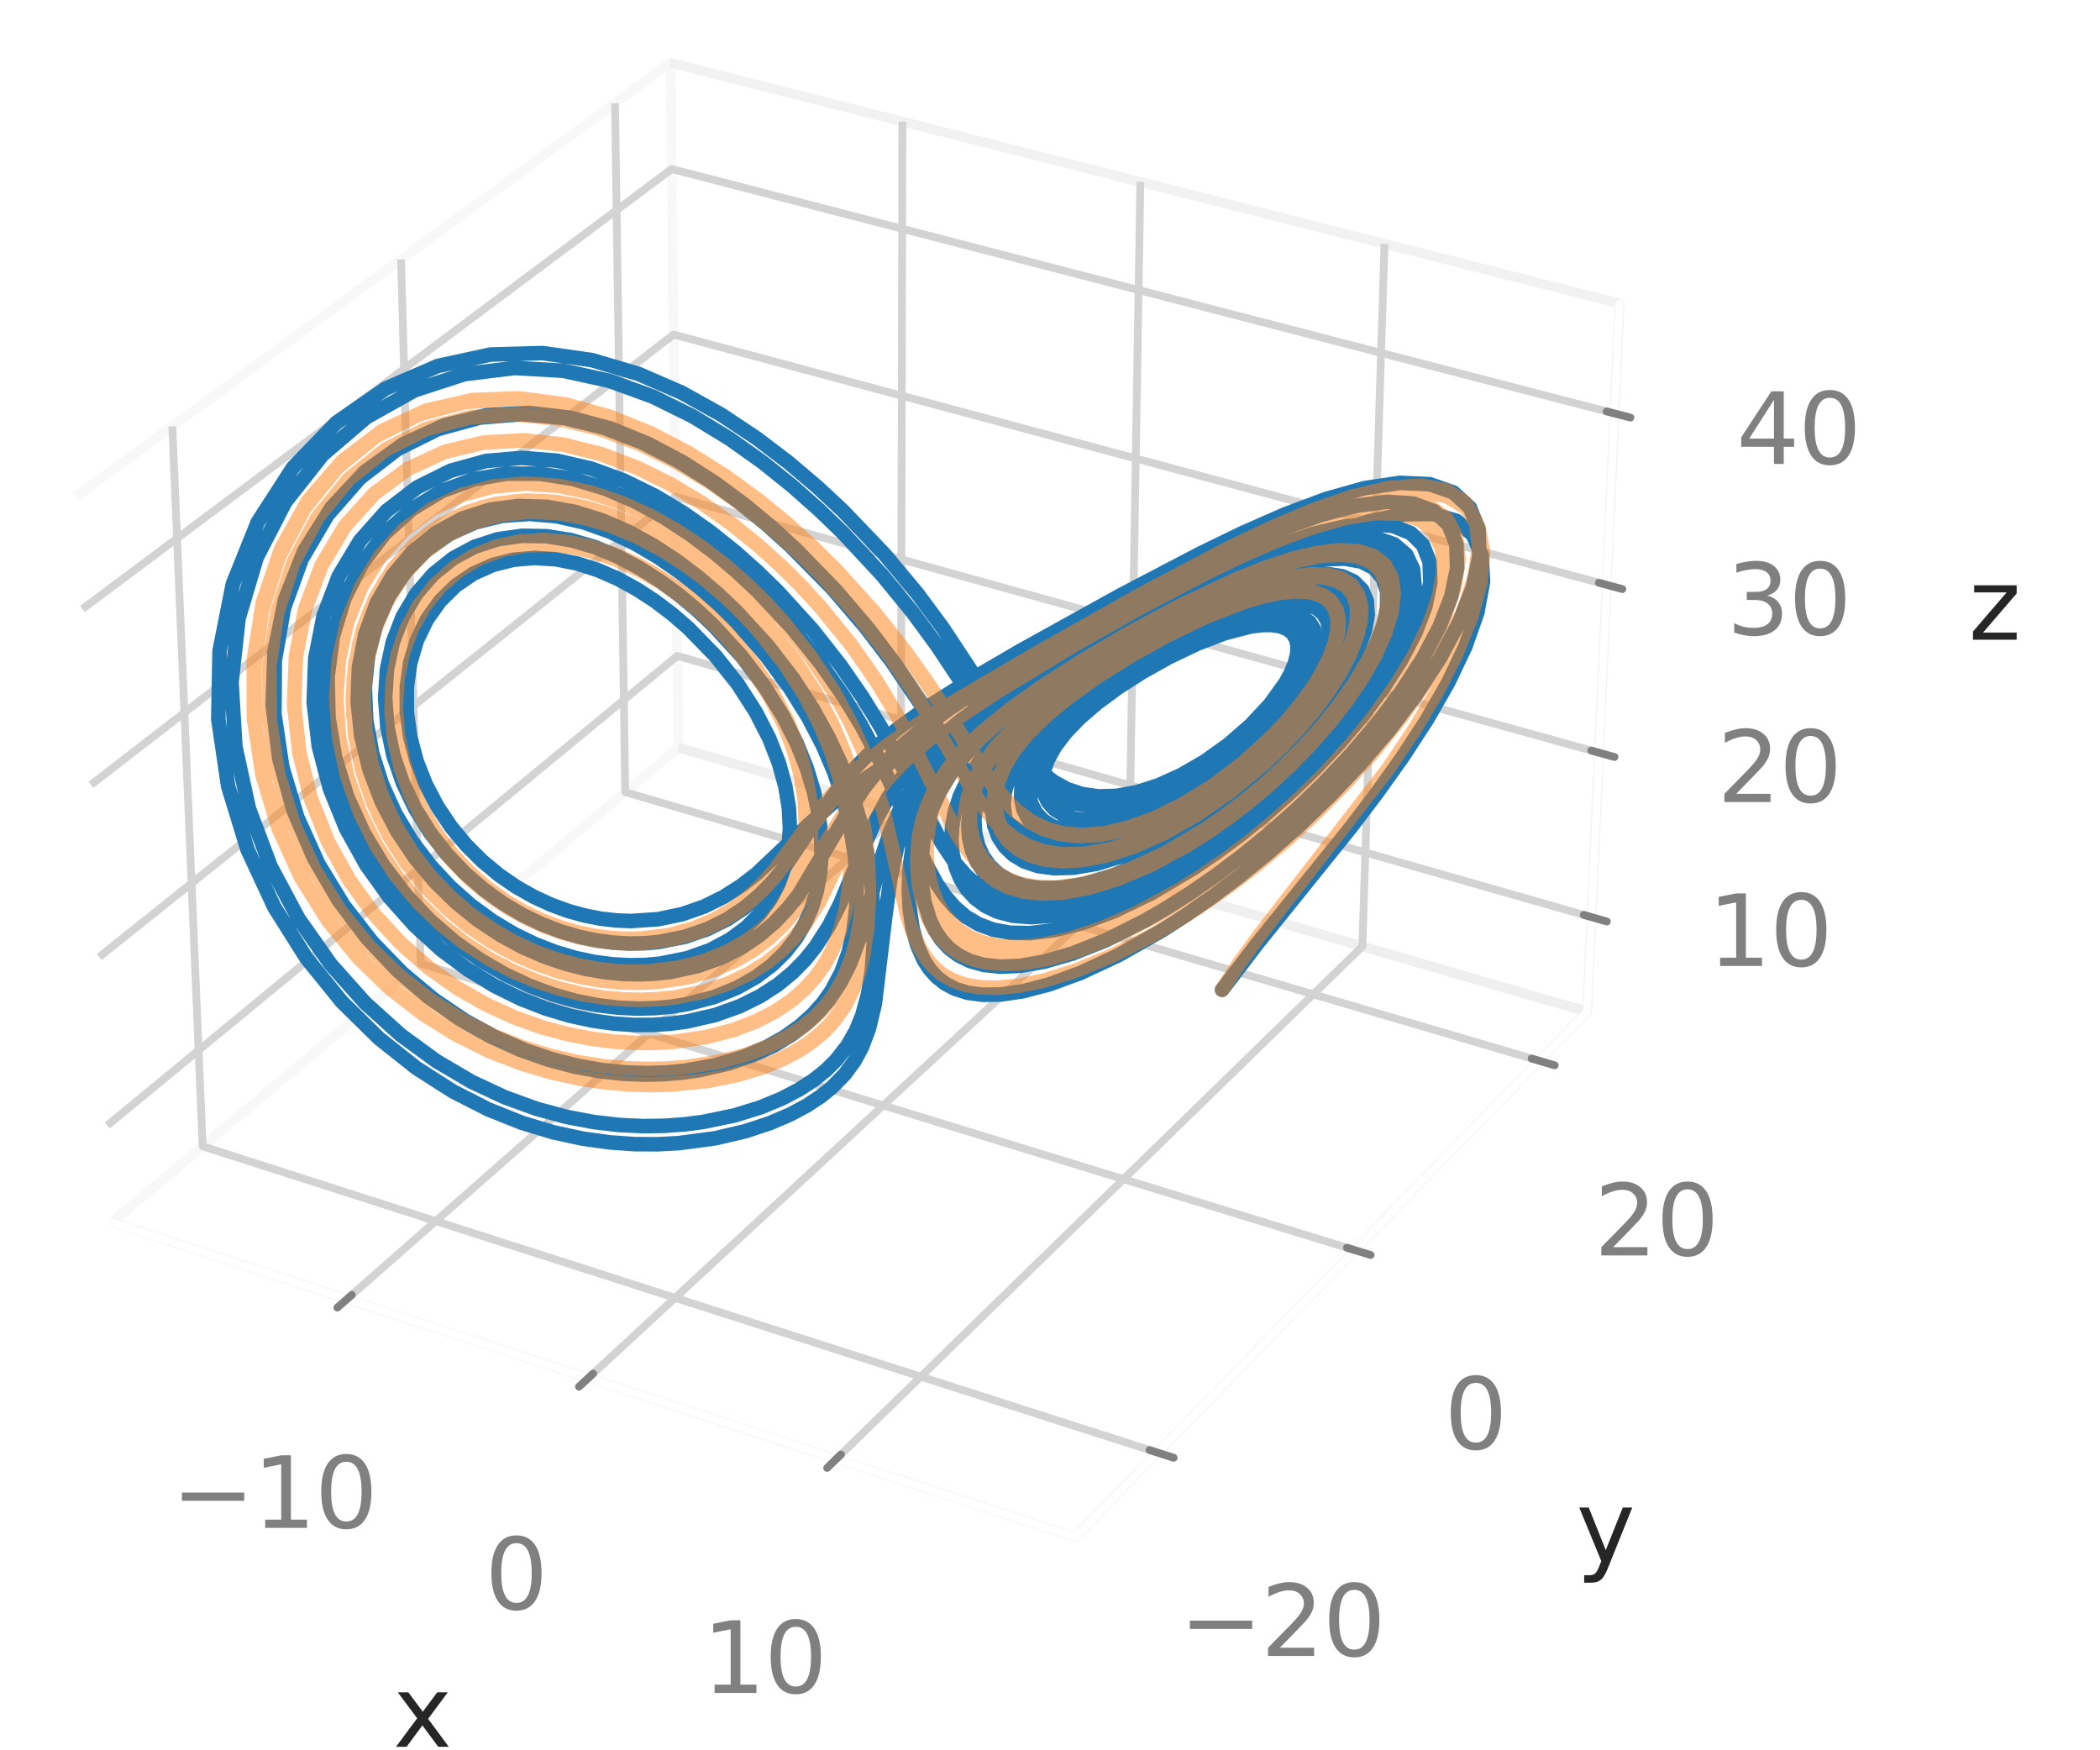 <?xml version="1.0" encoding="utf-8" standalone="no"?>
<!DOCTYPE svg PUBLIC "-//W3C//DTD SVG 1.1//EN"
  "http://www.w3.org/Graphics/SVG/1.1/DTD/svg11.dtd">
<svg xmlns:xlink="http://www.w3.org/1999/xlink" width="216pt" height="180pt" viewBox="0 0 216 180" xmlns="http://www.w3.org/2000/svg" version="1.1">
 <defs>
  <style type="text/css">*{stroke-linejoin: round; stroke-linecap: butt}</style>
 </defs>
 <g id="figure_1">
  <g id="patch_1">
   <path d="M 0 180 
L 216 180 
L 216 0 
L 0 0 
z
" style="fill: #ffffff"/>
  </g>
  <g id="patch_2">
   <path d="M -1 169.2 
L 174.6 169.2 
L 174.6 -1 
" style="fill: none"/>
  </g>
  <g id="pane3d_1">
   <g id="patch_3">
    <path d="M 11.519 125.705 
L 69.772 76.877 
L 68.963 6.457 
L 7.922 51.001 
" style="fill: none; opacity: 0.5; stroke: #f2f2f2; stroke-linejoin: miter"/>
   </g>
  </g>
  <g id="pane3d_2">
   <g id="patch_4">
    <path d="M 69.772 76.877 
L 163.248 104.046 
L 166.584 31.201 
L 68.963 6.457 
" style="fill: none; opacity: 0.5; stroke: #e6e6e6; stroke-linejoin: miter"/>
   </g>
  </g>
  <g id="pane3d_3">
   <g id="patch_5">
    <path d="M 11.519 125.705 
L 110.608 158.068 
L 163.248 104.046 
L 69.772 76.877 
" style="fill: none; opacity: 0.5; stroke: #ececec; stroke-linejoin: miter"/>
   </g>
  </g>
  <g id="axis3d_1">
   <g id="line2d_1">
    <path d="M 11.519 125.705 
L 110.608 158.068 
" style="fill: none; stroke: #ffffff; stroke-width: 0.8; stroke-linecap: round"/>
   </g>
   <g id="text_1">
    <!-- x -->
    <g style="fill: #262626" transform="translate(40.438 179.641) scale(0.1 -0.1)">
     <defs>
      <path id="DejaVuSans-78" d="M 3513 3500 
L 2247 1797 
L 3578 0 
L 2900 0 
L 1881 1375 
L 863 0 
L 184 0 
L 1544 1831 
L 300 3500 
L 978 3500 
L 1906 2253 
L 2834 3500 
L 3513 3500 
z
" transform="scale(0.016)"/>
     </defs>
     <use xlink:href="#DejaVuSans-78"/>
    </g>
   </g>
   <g id="Line3DCollection_1">
    <path d="M 35.693 133.601 
L 92.653 83.527 
L 92.82 12.504 
" style="fill: none; stroke: #d3d3d3; stroke-width: 0.8"/>
    <path d="M 60.521 141.709 
L 116.102 90.343 
L 117.295 18.708 
" style="fill: none; stroke: #d3d3d3; stroke-width: 0.8"/>
    <path d="M 86.024 150.039 
L 140.133 97.328 
L 142.406 25.072 
" style="fill: none; stroke: #d3d3d3; stroke-width: 0.8"/>
   </g>
   <g id="xtick_1">
    <g id="line2d_2">
     <path d="M 88.784 78.616 
" clip-path="url(#p6830c4e30f)" style="fill: none; stroke: #d3d3d3; stroke-width: 0.8; stroke-linecap: round"/>
    </g>
    <g id="line2d_3">
     <path d="M 36.189 133.164 
L 34.698 134.475 
" style="fill: none; stroke: #808080; stroke-width: 0.8; stroke-linecap: round"/>
    </g>
    <g id="text_2">
     <!-- −10 -->
     <g style="fill: #808080" transform="translate(17.625 157.13) scale(0.1 -0.1)">
      <defs>
       <path id="DejaVuSans-2212" d="M 678 2272 
L 4684 2272 
L 4684 1741 
L 678 1741 
L 678 2272 
z
" transform="scale(0.016)"/>
       <path id="DejaVuSans-31" d="M 794 531 
L 1825 531 
L 1825 4091 
L 703 3866 
L 703 4441 
L 1819 4666 
L 2450 4666 
L 2450 531 
L 3481 531 
L 3481 0 
L 794 0 
L 794 531 
z
" transform="scale(0.016)"/>
       <path id="DejaVuSans-30" d="M 2034 4250 
Q 1547 4250 1301 3770 
Q 1056 3291 1056 2328 
Q 1056 1369 1301 889 
Q 1547 409 2034 409 
Q 2525 409 2770 889 
Q 3016 1369 3016 2328 
Q 3016 3291 2770 3770 
Q 2525 4250 2034 4250 
z
M 2034 4750 
Q 2819 4750 3233 4129 
Q 3647 3509 3647 2328 
Q 3647 1150 3233 529 
Q 2819 -91 2034 -91 
Q 1250 -91 836 529 
Q 422 1150 422 2328 
Q 422 3509 836 4129 
Q 1250 4750 2034 4750 
z
" transform="scale(0.016)"/>
      </defs>
      <use xlink:href="#DejaVuSans-2212"/>
      <use xlink:href="#DejaVuSans-31" x="83.789"/>
      <use xlink:href="#DejaVuSans-30" x="147.412"/>
     </g>
    </g>
   </g>
   <g id="xtick_2">
    <g id="line2d_4">
     <path d="M 88.784 78.616 
" clip-path="url(#p6830c4e30f)" style="fill: none; stroke: #d3d3d3; stroke-width: 0.8; stroke-linecap: round"/>
    </g>
    <g id="line2d_5">
     <path d="M 61.006 141.261 
L 59.55 142.608 
" style="fill: none; stroke: #808080; stroke-width: 0.8; stroke-linecap: round"/>
    </g>
    <g id="text_3">
     <!-- 0 -->
     <g style="fill: #808080" transform="translate(49.866 165.5) scale(0.1 -0.1)">
      <use xlink:href="#DejaVuSans-30"/>
     </g>
    </g>
   </g>
   <g id="xtick_3">
    <g id="line2d_6">
     <path d="M 88.784 78.616 
" clip-path="url(#p6830c4e30f)" style="fill: none; stroke: #d3d3d3; stroke-width: 0.8; stroke-linecap: round"/>
    </g>
    <g id="line2d_7">
     <path d="M 86.497 149.578 
L 85.077 150.961 
" style="fill: none; stroke: #808080; stroke-width: 0.8; stroke-linecap: round"/>
    </g>
    <g id="text_4">
     <!-- 10 -->
     <g style="fill: #808080" transform="translate(72.234 174.099) scale(0.1 -0.1)">
      <use xlink:href="#DejaVuSans-31"/>
      <use xlink:href="#DejaVuSans-30" x="63.623"/>
     </g>
    </g>
   </g>
  </g>
  <g id="axis3d_2">
   <g id="line2d_8">
    <path d="M 163.248 104.046 
L 110.608 158.068 
" style="fill: none; stroke: #ffffff; stroke-width: 0.8; stroke-linecap: round"/>
   </g>
   <g id="text_5">
    <!-- y -->
    <g style="fill: #262626" transform="translate(162.134 160.636) scale(0.1 -0.1)">
     <defs>
      <path id="DejaVuSans-79" d="M 2059 -325 
Q 1816 -950 1584 -1140 
Q 1353 -1331 966 -1331 
L 506 -1331 
L 506 -850 
L 844 -850 
Q 1081 -850 1212 -737 
Q 1344 -625 1503 -206 
L 1606 56 
L 191 3500 
L 800 3500 
L 1894 763 
L 2988 3500 
L 3597 3500 
L 2059 -325 
z
" transform="scale(0.016)"/>
     </defs>
     <use xlink:href="#DejaVuSans-79"/>
    </g>
   </g>
   <g id="Line3DCollection_2">
    <path d="M 17.725 43.848 
L 20.845 117.889 
L 119.066 149.388 
" style="fill: none; stroke: #d3d3d3; stroke-width: 0.8"/>
    <path d="M 41.249 26.681 
L 43.269 99.092 
L 139.356 128.565 
" style="fill: none; stroke: #d3d3d3; stroke-width: 0.8"/>
    <path d="M 63.257 10.62 
L 64.309 81.457 
L 158.33 109.093 
" style="fill: none; stroke: #d3d3d3; stroke-width: 0.8"/>
   </g>
   <g id="xtick_4">
    <g id="line2d_9">
     <path d="M 88.784 78.616 
" clip-path="url(#p6830c4e30f)" style="fill: none; stroke: #d3d3d3; stroke-width: 0.8; stroke-linecap: round"/>
    </g>
    <g id="line2d_10">
     <path d="M 118.239 149.122 
L 120.723 149.919 
" style="fill: none; stroke: #808080; stroke-width: 0.8; stroke-linecap: round"/>
    </g>
    <g id="text_6">
     <!-- −20 -->
     <g style="fill: #808080" transform="translate(121.301 170.303) scale(0.1 -0.1)">
      <defs>
       <path id="DejaVuSans-32" d="M 1228 531 
L 3431 531 
L 3431 0 
L 469 0 
L 469 531 
Q 828 903 1448 1529 
Q 2069 2156 2228 2338 
Q 2531 2678 2651 2914 
Q 2772 3150 2772 3378 
Q 2772 3750 2511 3984 
Q 2250 4219 1831 4219 
Q 1534 4219 1204 4116 
Q 875 4013 500 3803 
L 500 4441 
Q 881 4594 1212 4672 
Q 1544 4750 1819 4750 
Q 2544 4750 2975 4387 
Q 3406 4025 3406 3419 
Q 3406 3131 3298 2873 
Q 3191 2616 2906 2266 
Q 2828 2175 2409 1742 
Q 1991 1309 1228 531 
z
" transform="scale(0.016)"/>
      </defs>
      <use xlink:href="#DejaVuSans-2212"/>
      <use xlink:href="#DejaVuSans-32" x="83.789"/>
      <use xlink:href="#DejaVuSans-30" x="147.412"/>
     </g>
    </g>
   </g>
   <g id="xtick_5">
    <g id="line2d_11">
     <path d="M 88.784 78.616 
" clip-path="url(#p6830c4e30f)" style="fill: none; stroke: #d3d3d3; stroke-width: 0.8; stroke-linecap: round"/>
    </g>
    <g id="line2d_12">
     <path d="M 138.548 128.317 
L 140.974 129.061 
" style="fill: none; stroke: #808080; stroke-width: 0.8; stroke-linecap: round"/>
    </g>
    <g id="text_7">
     <!-- 0 -->
     <g style="fill: #808080" transform="translate(148.55 149.016) scale(0.1 -0.1)">
      <use xlink:href="#DejaVuSans-30"/>
     </g>
    </g>
   </g>
   <g id="xtick_6">
    <g id="line2d_13">
     <path d="M 88.784 78.616 
" clip-path="url(#p6830c4e30f)" style="fill: none; stroke: #d3d3d3; stroke-width: 0.8; stroke-linecap: round"/>
    </g>
    <g id="line2d_14">
     <path d="M 157.541 108.861 
L 159.911 109.558 
" style="fill: none; stroke: #808080; stroke-width: 0.8; stroke-linecap: round"/>
    </g>
    <g id="text_8">
     <!-- 20 -->
     <g style="fill: #808080" transform="translate(163.958 129.11) scale(0.1 -0.1)">
      <use xlink:href="#DejaVuSans-32"/>
      <use xlink:href="#DejaVuSans-30" x="63.623"/>
     </g>
    </g>
   </g>
  </g>
  <g id="axis3d_3">
   <g id="line2d_15">
    <path d="M 163.248 104.046 
L 166.584 31.201 
" style="fill: none; stroke: #ffffff; stroke-width: 0.8; stroke-linecap: round"/>
   </g>
   <g id="text_9">
    <!-- z -->
    <g style="fill: #262626" transform="translate(202.495 65.79) scale(0.1 -0.1)">
     <defs>
      <path id="DejaVuSans-7a" d="M 353 3500 
L 3084 3500 
L 3084 2975 
L 922 459 
L 3084 459 
L 3084 0 
L 275 0 
L 275 525 
L 2438 3041 
L 353 3041 
L 353 3500 
z
" transform="scale(0.016)"/>
     </defs>
     <use xlink:href="#DejaVuSans-7a"/>
    </g>
   </g>
   <g id="Line3DCollection_3">
    <path d="M 163.693 94.316 
L 69.664 67.453 
L 11.04 115.742 
" style="fill: none; stroke: #d3d3d3; stroke-width: 0.8"/>
    <path d="M 164.468 77.408 
L 69.476 51.091 
L 10.205 98.417 
" style="fill: none; stroke: #d3d3d3; stroke-width: 0.8"/>
    <path d="M 165.258 60.146 
L 69.284 34.403 
L 9.353 80.716 
" style="fill: none; stroke: #d3d3d3; stroke-width: 0.8"/>
    <path d="M 166.065 42.521 
L 69.088 17.38 
L 8.482 62.627 
" style="fill: none; stroke: #d3d3d3; stroke-width: 0.8"/>
   </g>
   <g id="xtick_7">
    <g id="line2d_16">
     <path d="M 88.784 78.616 
" style="fill: none; stroke: #d3d3d3; stroke-width: 0.8; stroke-linecap: round"/>
    </g>
    <g id="line2d_17">
     <path d="M 162.904 94.09 
L 165.274 94.768 
" style="fill: none; stroke: #808080; stroke-width: 0.8; stroke-linecap: round"/>
    </g>
    <g id="text_10">
     <!-- 10 -->
     <g style="fill: #808080" transform="translate(175.658 99.342) scale(0.1 -0.1)">
      <use xlink:href="#DejaVuSans-31"/>
      <use xlink:href="#DejaVuSans-30" x="63.623"/>
     </g>
    </g>
   </g>
   <g id="xtick_8">
    <g id="line2d_18">
     <path d="M 88.784 78.616 
" style="fill: none; stroke: #d3d3d3; stroke-width: 0.8; stroke-linecap: round"/>
    </g>
    <g id="line2d_19">
     <path d="M 163.67 77.187 
L 166.065 77.85 
" style="fill: none; stroke: #808080; stroke-width: 0.8; stroke-linecap: round"/>
    </g>
    <g id="text_11">
     <!-- 20 -->
     <g style="fill: #808080" transform="translate(176.618 82.485) scale(0.1 -0.1)">
      <use xlink:href="#DejaVuSans-32"/>
      <use xlink:href="#DejaVuSans-30" x="63.623"/>
     </g>
    </g>
   </g>
   <g id="xtick_9">
    <g id="line2d_20">
     <path d="M 88.784 78.616 
" style="fill: none; stroke: #d3d3d3; stroke-width: 0.8; stroke-linecap: round"/>
    </g>
    <g id="line2d_21">
     <path d="M 164.452 59.93 
L 166.873 60.58 
" style="fill: none; stroke: #808080; stroke-width: 0.8; stroke-linecap: round"/>
    </g>
    <g id="text_12">
     <!-- 30 -->
     <g style="fill: #808080" transform="translate(177.597 65.278) scale(0.1 -0.1)">
      <defs>
       <path id="DejaVuSans-33" d="M 2597 2516 
Q 3050 2419 3304 2112 
Q 3559 1806 3559 1356 
Q 3559 666 3084 287 
Q 2609 -91 1734 -91 
Q 1441 -91 1130 -33 
Q 819 25 488 141 
L 488 750 
Q 750 597 1062 519 
Q 1375 441 1716 441 
Q 2309 441 2620 675 
Q 2931 909 2931 1356 
Q 2931 1769 2642 2001 
Q 2353 2234 1838 2234 
L 1294 2234 
L 1294 2753 
L 1863 2753 
Q 2328 2753 2575 2939 
Q 2822 3125 2822 3475 
Q 2822 3834 2567 4026 
Q 2313 4219 1838 4219 
Q 1578 4219 1281 4162 
Q 984 4106 628 3988 
L 628 4550 
Q 988 4650 1302 4700 
Q 1616 4750 1894 4750 
Q 2613 4750 3031 4423 
Q 3450 4097 3450 3541 
Q 3450 3153 3228 2886 
Q 3006 2619 2597 2516 
z
" transform="scale(0.016)"/>
      </defs>
      <use xlink:href="#DejaVuSans-33"/>
      <use xlink:href="#DejaVuSans-30" x="63.623"/>
     </g>
    </g>
   </g>
   <g id="xtick_10">
    <g id="line2d_22">
     <path d="M 88.784 78.616 
" style="fill: none; stroke: #d3d3d3; stroke-width: 0.8; stroke-linecap: round"/>
    </g>
    <g id="line2d_23">
     <path d="M 165.25 42.309 
L 167.698 42.944 
" style="fill: none; stroke: #808080; stroke-width: 0.8; stroke-linecap: round"/>
    </g>
    <g id="text_13">
     <!-- 40 -->
     <g style="fill: #808080" transform="translate(178.597 47.708) scale(0.1 -0.1)">
      <defs>
       <path id="DejaVuSans-34" d="M 2419 4116 
L 825 1625 
L 2419 1625 
L 2419 4116 
z
M 2253 4666 
L 3047 4666 
L 3047 1625 
L 3713 1625 
L 3713 1100 
L 3047 1100 
L 3047 0 
L 2419 0 
L 2419 1100 
L 313 1100 
L 313 1709 
L 2253 4666 
z
" transform="scale(0.016)"/>
      </defs>
      <use xlink:href="#DejaVuSans-34"/>
      <use xlink:href="#DejaVuSans-30" x="63.623"/>
     </g>
    </g>
   </g>
  </g>
  <g id="axes_1">
   <g id="line2d_24">
    <path d="M 125.698 101.794 
L 129.299 97.074 
L 139.005 85.015 
L 141.686 81.479 
L 144.313 77.789 
L 146.777 74.001 
L 148.958 70.198 
L 150.726 66.48 
L 151.957 62.971 
L 152.54 59.802 
L 152.398 57.103 
L 151.488 54.994 
L 149.813 53.563 
L 147.419 52.86 
L 144.386 52.89 
L 140.823 53.606 
L 136.853 54.917 
L 132.603 56.699 
L 128.203 58.804 
L 119.42 63.41 
L 101.353 73.055 
L 94.232 76.873 
L 90.762 78.917 
L 88.033 80.738 
L 85.835 82.426 
L 83.16 84.81 
L 77.842 89.845 
L 76.207 91.104 
L 74.416 92.243 
L 72.422 93.227 
L 70.186 94.01 
L 67.677 94.533 
L 64.876 94.72 
L 63.366 94.657 
L 61.785 94.474 
L 60.139 94.154 
L 58.437 93.684 
L 56.688 93.046 
L 54.908 92.227 
L 53.116 91.212 
L 51.337 89.989 
L 49.6 88.551 
L 47.939 86.895 
L 46.391 85.025 
L 45 82.953 
L 43.809 80.7 
L 42.861 78.299 
L 42.196 75.791 
L 41.848 73.23 
L 41.841 70.676 
L 42.188 68.192 
L 42.886 65.846 
L 43.921 63.702 
L 45.263 61.815 
L 46.873 60.231 
L 48.703 58.985 
L 50.702 58.094 
L 52.818 57.562 
L 55.003 57.378 
L 57.211 57.52 
L 59.402 57.956 
L 61.544 58.649 
L 63.61 59.558 
L 65.58 60.642 
L 67.437 61.862 
L 69.172 63.183 
L 70.779 64.573 
L 73.596 67.46 
L 75.898 70.365 
L 77.718 73.195 
L 79.105 75.899 
L 80.109 78.457 
L 80.776 80.863 
L 81.146 83.122 
L 81.247 85.242 
L 81.101 87.231 
L 80.718 89.097 
L 80.102 90.846 
L 79.246 92.48 
L 78.138 93.995 
L 76.756 95.384 
L 75.075 96.628 
L 73.064 97.696 
L 70.689 98.542 
L 67.918 99.098 
L 66.377 99.239 
L 64.729 99.268 
L 62.975 99.169 
L 61.119 98.924 
L 59.164 98.51 
L 57.121 97.904 
L 55.003 97.084 
L 52.831 96.024 
L 50.631 94.701 
L 48.436 93.097 
L 46.289 91.195 
L 44.242 88.991 
L 42.351 86.487 
L 40.682 83.704 
L 39.303 80.673 
L 38.279 77.449 
L 37.67 74.101 
L 37.522 70.713 
L 37.863 67.382 
L 38.698 64.21 
L 40.006 61.294 
L 41.746 58.726 
L 43.855 56.578 
L 46.259 54.901 
L 48.879 53.723 
L 51.637 53.045 
L 54.46 52.848 
L 57.285 53.092 
L 60.061 53.723 
L 62.746 54.681 
L 65.309 55.902 
L 67.727 57.322 
L 69.987 58.886 
L 72.08 60.544 
L 74.002 62.254 
L 75.756 63.984 
L 78.777 67.407 
L 81.206 70.686 
L 83.124 73.764 
L 84.613 76.625 
L 85.751 79.275 
L 86.604 81.732 
L 87.464 85.094 
L 87.94 88.126 
L 88.122 90.881 
L 88.062 93.407 
L 87.784 95.744 
L 87.286 97.923 
L 86.544 99.974 
L 85.511 101.919 
L 84.624 103.165 
L 83.546 104.373 
L 82.24 105.542 
L 80.662 106.664 
L 78.76 107.724 
L 76.471 108.691 
L 73.728 109.515 
L 70.453 110.113 
L 68.594 110.29 
L 66.573 110.357 
L 64.386 110.29 
L 62.026 110.056 
L 59.491 109.62 
L 56.786 108.938 
L 53.919 107.965 
L 50.908 106.646 
L 47.784 104.929 
L 44.593 102.76 
L 41.397 100.09 
L 38.281 96.884 
L 35.352 93.127 
L 32.737 88.831 
L 30.581 84.046 
L 29.032 78.866 
L 28.225 73.429 
L 28.265 67.913 
L 29.207 62.522 
L 31.039 57.473 
L 33.685 52.966 
L 37.013 49.17 
L 40.855 46.204 
L 45.032 44.126 
L 49.376 42.938 
L 53.742 42.586 
L 58.019 42.977 
L 62.125 43.989 
L 66.007 45.488 
L 69.63 47.342 
L 72.976 49.429 
L 76.039 51.647 
L 78.82 53.916 
L 81.331 56.175 
L 85.602 60.511 
L 89.006 64.476 
L 91.716 68.028 
L 94.835 72.623 
L 100.468 81.444 
L 101.721 83.007 
L 103.031 84.332 
L 104.445 85.417 
L 106.006 86.249 
L 107.752 86.809 
L 109.719 87.067 
L 111.94 86.989 
L 114.437 86.529 
L 117.221 85.64 
L 120.282 84.275 
L 123.575 82.398 
L 127.011 79.998 
L 130.438 77.11 
L 132.083 75.511 
L 133.638 73.836 
L 135.066 72.109 
L 136.329 70.364 
L 137.386 68.638 
L 138.199 66.971 
L 138.736 65.407 
L 138.967 63.988 
L 138.875 62.755 
L 138.451 61.743 
L 137.699 60.978 
L 136.633 60.477 
L 135.278 60.247 
L 133.669 60.28 
L 131.845 60.561 
L 129.854 61.063 
L 127.743 61.756 
L 123.348 63.569 
L 119.003 65.721 
L 114.971 67.983 
L 111.418 70.212 
L 108.416 72.339 
L 105.971 74.344 
L 104.046 76.232 
L 102.582 78.017 
L 101.52 79.711 
L 100.802 81.321 
L 100.381 82.85 
L 100.222 84.294 
L 100.298 85.649 
L 100.592 86.903 
L 101.1 88.044 
L 101.821 89.057 
L 102.765 89.92 
L 103.949 90.61 
L 105.394 91.095 
L 107.128 91.336 
L 109.182 91.286 
L 111.588 90.888 
L 114.375 90.074 
L 117.557 88.769 
L 121.128 86.898 
L 125.036 84.396 
L 127.083 82.896 
L 129.165 81.232 
L 131.253 79.41 
L 133.31 77.443 
L 135.294 75.353 
L 137.155 73.17 
L 138.839 70.933 
L 140.289 68.691 
L 141.446 66.5 
L 142.257 64.421 
L 142.677 62.517 
L 142.673 60.851 
L 142.228 59.475 
L 141.341 58.435 
L 140.032 57.757 
L 138.334 57.451 
L 136.297 57.51 
L 133.98 57.906 
L 131.448 58.6 
L 128.769 59.54 
L 126.011 60.671 
L 120.496 63.283 
L 115.314 66.057 
L 110.728 68.749 
L 106.855 71.252 
L 103.702 73.552 
L 101.204 75.677 
L 99.268 77.663 
L 97.797 79.545 
L 96.701 81.345 
L 95.906 83.076 
L 95.352 84.744 
L 94.994 86.352 
L 94.75 88.647 
L 94.795 90.792 
L 95.094 92.772 
L 95.642 94.569 
L 96.155 95.654 
L 96.802 96.636 
L 97.6 97.504 
L 98.574 98.241 
L 99.754 98.826 
L 101.178 99.229 
L 102.892 99.412 
L 104.947 99.325 
L 107.403 98.901 
L 110.325 98.055 
L 113.778 96.68 
L 117.815 94.65 
L 120.062 93.345 
L 122.459 91.824 
L 124.999 90.069 
L 127.666 88.069 
L 130.439 85.814 
L 133.28 83.303 
L 136.142 80.546 
L 138.963 77.564 
L 141.662 74.398 
L 144.148 71.103 
L 146.316 67.759 
L 148.06 64.46 
L 149.275 61.318 
L 149.874 58.45 
L 149.793 55.973 
L 149.004 53.99 
L 147.515 52.578 
L 145.371 51.782 
L 142.651 51.608 
L 139.453 52.021 
L 135.893 52.953 
L 132.088 54.307 
L 128.156 55.973 
L 124.204 57.836 
L 116.605 61.756 
L 106.876 67.168 
L 101.79 70.194 
L 97.772 72.804 
L 94.652 75.107 
L 92.24 77.207 
L 90.357 79.176 
L 88.857 81.057 
L 87.071 83.768 
L 82.148 92.014 
L 80.971 93.493 
L 79.632 94.898 
L 78.09 96.213 
L 76.304 97.415 
L 74.227 98.473 
L 71.815 99.34 
L 69.025 99.948 
L 67.477 100.126 
L 65.823 100.202 
L 64.06 100.159 
L 62.19 99.977 
L 60.216 99.635 
L 58.145 99.109 
L 55.988 98.374 
L 53.761 97.403 
L 51.489 96.171 
L 49.201 94.654 
L 46.939 92.833 
L 44.75 90.694 
L 42.693 88.237 
L 40.834 85.47 
L 39.244 82.423 
L 37.996 79.14 
L 37.157 75.688 
L 36.784 72.149 
L 36.918 68.621 
L 37.575 65.213 
L 38.744 62.031 
L 40.39 59.178 
L 42.453 56.739 
L 44.858 54.779 
L 47.52 53.338 
L 50.354 52.428 
L 53.28 52.034 
L 56.227 52.122 
L 59.136 52.638 
L 61.961 53.519 
L 64.665 54.696 
L 67.222 56.102 
L 69.617 57.675 
L 71.838 59.358 
L 73.881 61.105 
L 75.747 62.878 
L 78.97 66.398 
L 81.569 69.772 
L 83.632 72.933 
L 85.249 75.864 
L 86.502 78.572 
L 87.466 81.073 
L 88.496 84.482 
L 89.162 87.537 
L 89.665 91.16 
L 89.869 94.365 
L 89.859 97.235 
L 89.668 99.835 
L 89.29 102.219 
L 88.684 104.438 
L 88.032 106.022 
L 87.152 107.557 
L 85.969 109.061 
L 84.963 110.053 
L 83.738 111.039 
L 82.246 112.015 
L 80.431 112.97 
L 78.223 113.884 
L 75.543 114.713 
L 72.3 115.384 
L 70.437 115.625 
L 68.396 115.776 
L 66.166 115.811 
L 63.737 115.698 
L 61.1 115.396 
L 58.251 114.859 
L 55.192 114.031 
L 51.932 112.848 
L 48.492 111.241 
L 44.908 109.137 
L 41.239 106.461 
L 37.567 103.151 
L 34.007 99.16 
L 30.705 94.472 
L 27.839 89.115 
L 25.607 83.172 
L 24.208 76.791 
L 23.814 70.179 
L 24.537 63.595 
L 26.402 57.322 
L 29.333 51.636 
L 33.168 46.777 
L 37.681 42.916 
L 42.626 40.146 
L 47.769 38.476 
L 52.915 37.843 
L 57.919 38.125 
L 62.681 39.163 
L 67.137 40.784 
L 71.255 42.816 
L 75.02 45.108 
L 78.43 47.532 
L 81.496 49.993 
L 84.235 52.42 
L 86.669 54.77 
L 90.732 59.139 
L 93.906 63.017 
L 96.404 66.422 
L 99.275 70.752 
L 103.44 77.183 
L 104.685 78.776 
L 105.961 80.116 
L 107.311 81.205 
L 108.776 82.037 
L 110.385 82.6 
L 112.164 82.876 
L 114.13 82.843 
L 116.29 82.474 
L 118.637 81.747 
L 121.142 80.644 
L 123.752 79.161 
L 126.382 77.316 
L 128.908 75.162 
L 131.172 72.795 
L 132.992 70.358 
L 133.677 69.17 
L 134.184 68.035 
L 134.495 66.98 
L 134.595 66.027 
L 134.477 65.202 
L 134.137 64.521 
L 133.579 64 
L 132.813 63.649 
L 131.854 63.47 
L 130.722 63.462 
L 129.442 63.617 
L 128.041 63.921 
L 124.993 64.914 
L 121.807 66.29 
L 118.689 67.898 
L 115.798 69.611 
L 113.238 71.343 
L 111.066 73.04 
L 109.297 74.674 
L 107.923 76.231 
L 106.92 77.706 
L 106.26 79.093 
L 105.916 80.386 
L 105.863 81.575 
L 106.084 82.649 
L 106.568 83.591 
L 107.309 84.382 
L 108.308 84.999 
L 109.57 85.413 
L 111.101 85.592 
L 112.909 85.498 
L 114.997 85.093 
L 117.359 84.334 
L 119.976 83.181 
L 122.802 81.607 
L 125.757 79.604 
L 128.719 77.197 
L 131.515 74.465 
L 133.927 71.546 
L 134.913 70.079 
L 135.712 68.645 
L 136.297 67.278 
L 136.642 66.012 
L 136.731 64.877 
L 136.552 63.904 
L 136.101 63.116 
L 135.386 62.533 
L 134.418 62.163 
L 133.219 62.01 
L 131.817 62.067 
L 130.245 62.322 
L 128.539 62.754 
L 124.874 64.056 
L 121.111 65.763 
L 117.496 67.678 
L 114.206 69.655 
L 111.345 71.602 
L 108.957 73.475 
L 107.037 75.256 
L 105.559 76.944 
L 104.479 78.543 
L 103.756 80.053 
L 103.352 81.473 
L 103.235 82.799 
L 103.383 84.019 
L 103.782 85.122 
L 104.426 86.09 
L 105.317 86.903 
L 106.464 87.535 
L 107.878 87.954 
L 109.578 88.123 
L 111.581 88 
L 113.904 87.532 
L 116.552 86.666 
L 119.518 85.346 
L 122.764 83.524 
L 126.21 81.175 
L 129.72 78.312 
L 131.437 76.71 
L 133.086 75.015 
L 134.63 73.251 
L 136.029 71.448 
L 137.242 69.642 
L 138.226 67.872 
L 138.944 66.184 
L 139.361 64.622 
L 139.454 63.231 
L 139.206 62.051 
L 138.614 61.115 
L 137.686 60.447 
L 136.443 60.059 
L 134.916 59.952 
L 133.144 60.113 
L 131.173 60.52 
L 129.052 61.142 
L 126.83 61.943 
L 122.28 63.93 
L 117.863 66.192 
L 113.828 68.513 
L 110.319 70.766 
L 107.388 72.897 
L 105.024 74.898 
L 103.178 76.781 
L 101.786 78.562 
L 100.784 80.255 
L 100.114 81.867 
L 99.729 83.4 
L 99.594 84.85 
L 99.682 86.213 
L 99.981 87.478 
L 100.482 88.633 
L 101.19 89.663 
L 102.113 90.549 
L 103.269 91.267 
L 104.681 91.786 
L 106.378 92.069 
L 108.393 92.069 
L 110.762 91.73 
L 113.517 90.983 
L 116.682 89.75 
L 120.26 87.95 
L 124.213 85.507 
L 126.302 84.028 
L 128.442 82.374 
L 130.606 80.55 
L 132.759 78.566 
L 134.859 76.441 
L 136.858 74.2 
L 138.699 71.882 
L 140.322 69.534 
L 141.665 67.212 
L 142.668 64.979 
L 143.278 62.903 
L 143.454 61.051 
L 143.17 59.486 
L 142.419 58.259 
L 141.212 57.407 
L 139.582 56.949 
L 137.575 56.881 
L 135.252 57.182 
L 132.679 57.814 
L 129.93 58.724 
L 127.075 59.853 
L 121.317 62.525 
L 115.859 65.403 
L 111.002 68.206 
L 106.888 70.804 
L 103.532 73.177 
L 100.868 75.356 
L 98.796 77.386 
L 97.212 79.303 
L 96.017 81.136 
L 95.131 82.9 
L 94.486 84.604 
L 93.864 87.053 
L 93.552 89.373 
L 93.472 91.556 
L 93.583 93.595 
L 93.869 95.478 
L 94.337 97.195 
L 95.011 98.729 
L 95.598 99.638 
L 96.315 100.446 
L 97.189 101.139 
L 98.248 101.697 
L 99.531 102.097 
L 101.082 102.303 
L 102.955 102.272 
L 105.213 101.942 
L 107.927 101.233 
L 111.174 100.042 
L 115.031 98.239 
L 119.557 95.67 
L 122.079 94.047 
L 124.77 92.169 
L 127.616 90.02 
L 130.595 87.585 
L 133.672 84.861 
L 136.797 81.852 
L 139.9 78.579 
L 142.894 75.081 
L 145.672 71.422 
L 148.113 67.686 
L 150.09 63.986 
L 151.476 60.449 
L 152.164 57.218 
L 152.078 54.429 
L 151.183 52.207 
L 149.491 50.645 
L 147.059 49.795 
L 143.985 49.66 
L 140.388 50.195 
L 136.404 51.314 
L 132.173 52.896 
L 127.829 54.805 
L 123.494 56.906 
L 115.255 61.219 
L 104.923 66.944 
L 99.636 70.034 
L 95.518 72.645 
L 92.353 74.923 
L 89.915 76.988 
L 88.006 78.919 
L 86.466 80.763 
L 84.581 83.418 
L 80.721 89.15 
L 79.493 90.644 
L 78.123 92.053 
L 76.571 93.359 
L 74.795 94.536 
L 72.757 95.549 
L 70.417 96.35 
L 67.745 96.874 
L 66.277 97.006 
L 64.72 97.033 
L 63.074 96.941 
L 61.342 96.714 
L 59.53 96.333 
L 57.646 95.779 
L 55.704 95.033 
L 53.722 94.076 
L 51.722 92.889 
L 49.734 91.457 
L 47.794 89.769 
L 45.944 87.822 
L 44.234 85.621 
L 42.715 83.18 
L 41.443 80.529 
L 40.471 77.711 
L 39.85 74.78 
L 39.617 71.805 
L 39.799 68.865 
L 40.403 66.041 
L 41.42 63.415 
L 42.82 61.065 
L 44.559 59.054 
L 46.581 57.432 
L 48.821 56.229 
L 51.215 55.454 
L 53.7 55.101 
L 56.22 55.145 
L 58.725 55.547 
L 61.175 56.261 
L 63.538 57.237 
L 65.788 58.421 
L 67.909 59.766 
L 69.888 61.225 
L 71.719 62.761 
L 73.399 64.339 
L 76.314 67.529 
L 78.67 70.65 
L 80.525 73.627 
L 81.947 76.43 
L 83 79.053 
L 83.74 81.502 
L 84.213 83.79 
L 84.456 85.933 
L 84.495 87.945 
L 84.346 89.84 
L 84.016 91.629 
L 83.508 93.322 
L 82.812 94.926 
L 81.916 96.446 
L 80.797 97.883 
L 79.428 99.229 
L 77.772 100.474 
L 75.787 101.593 
L 73.426 102.546 
L 70.638 103.271 
L 69.069 103.521 
L 67.376 103.677 
L 65.554 103.72 
L 63.601 103.63 
L 61.517 103.383 
L 59.304 102.951 
L 56.971 102.304 
L 54.53 101.408 
L 52.001 100.229 
L 49.414 98.732 
L 46.807 96.886 
L 44.233 94.664 
L 41.755 92.05 
L 39.451 89.043 
L 37.409 85.66 
L 35.723 81.942 
L 34.488 77.957 
L 33.79 73.798 
L 33.695 69.584 
L 34.24 65.449 
L 35.428 61.535 
L 37.222 57.979 
L 39.55 54.902 
L 42.316 52.395 
L 45.41 50.519 
L 48.717 49.296 
L 52.133 48.712 
L 55.567 48.722 
L 58.945 49.259 
L 62.209 50.239 
L 65.319 51.572 
L 68.247 53.17 
L 70.974 54.953 
L 73.492 56.85 
L 75.799 58.804 
L 77.898 60.77 
L 81.507 64.616 
L 84.416 68.234 
L 86.739 71.564 
L 88.593 74.603 
L 90.723 78.653 
L 92.785 83.242 
L 95.178 88.722 
L 96.373 90.921 
L 97.249 92.197 
L 98.227 93.315 
L 99.342 94.267 
L 100.633 95.037 
L 102.138 95.6 
L 103.905 95.924 
L 105.984 95.963 
L 108.428 95.658 
L 111.293 94.934 
L 114.628 93.697 
L 118.47 91.842 
L 122.819 89.256 
L 125.168 87.657 
L 127.614 85.842 
L 130.132 83.807 
L 132.689 81.556 
L 135.239 79.101 
L 137.728 76.465 
L 140.088 73.686 
L 142.241 70.813 
L 144.103 67.916 
L 145.588 65.072 
L 146.616 62.372 
L 147.117 59.912 
L 147.043 57.782 
L 146.371 56.065 
L 145.106 54.822 
L 143.283 54.09 
L 140.961 53.876 
L 138.217 54.156 
L 135.143 54.88 
L 131.835 55.976 
L 128.39 57.359 
L 124.899 58.939 
L 118.096 62.367 
L 111.926 65.751 
L 106.657 68.833 
L 102.352 71.56 
L 98.938 73.983 
L 96.275 76.18 
L 94.212 78.222 
L 92.608 80.158 
L 91.345 82.02 
L 89.89 84.709 
L 88.409 88.134 
L 86.42 92.94 
L 85.28 95.192 
L 83.907 97.338 
L 82.808 98.706 
L 81.52 100.02 
L 80.002 101.267 
L 78.208 102.432 
L 76.086 103.486 
L 73.578 104.384 
L 70.625 105.057 
L 68.963 105.278 
L 67.17 105.401 
L 65.24 105.407 
L 63.17 105.27 
L 60.959 104.964 
L 58.61 104.459 
L 56.132 103.718 
L 53.539 102.705 
L 50.853 101.381 
L 48.109 99.706 
L 45.35 97.645 
L 42.637 95.169 
L 40.044 92.264 
L 37.66 88.93 
L 35.585 85.191 
L 33.927 81.102 
L 32.791 76.746 
L 32.268 72.236 
L 32.425 67.712 
L 33.288 63.328 
L 34.844 59.243 
L 37.034 55.603 
L 39.764 52.533 
L 42.914 50.121 
L 46.357 48.412 
L 49.968 47.413 
L 53.637 47.089 
L 57.274 47.377 
L 60.808 48.189 
L 64.187 49.428 
L 67.376 50.993 
L 70.353 52.789 
L 73.106 54.734 
L 75.63 56.757 
L 77.929 58.806 
L 80.01 60.839 
L 83.568 64.754 
L 86.422 68.38 
L 88.705 71.681 
L 90.541 74.667 
L 92.697 78.614 
L 96.823 86.617 
L 98.305 88.825 
L 99.391 90.069 
L 100.601 91.123 
L 101.974 91.973 
L 103.554 92.597 
L 105.383 92.961 
L 107.508 93.025 
L 109.975 92.731 
L 112.83 92.011 
L 116.105 90.785 
L 119.815 88.962 
L 123.934 86.459 
L 126.123 84.931 
L 128.372 83.215 
L 130.657 81.313 
L 132.941 79.233 
L 135.181 76.994 
L 137.325 74.623 
L 139.312 72.158 
L 141.077 69.648 
L 142.55 67.156 
L 143.665 64.75 
L 144.361 62.505 
L 144.59 60.496 
L 144.323 58.793 
L 143.55 57.456 
L 142.283 56.527 
L 140.556 56.026 
L 138.421 55.952 
L 135.944 56.281 
L 133.201 56.968 
L 130.271 57.956 
L 127.233 59.177 
L 121.121 62.045 
L 115.357 65.097 
L 110.26 68.031 
L 105.97 70.718 
L 102.49 73.148 
L 99.738 75.366 
L 97.599 77.425 
L 95.956 79.368 
L 94.701 81.227 
L 93.746 83.02 
L 93.02 84.756 
L 92.24 87.264 
L 91.577 90.43 
L 91.076 94.093 
L 89.984 103.228 
L 89.377 105.773 
L 88.655 107.692 
L 87.905 109.088 
L 86.902 110.466 
L 85.555 111.841 
L 84.407 112.761 
L 83.005 113.683 
L 81.293 114.602 
L 79.202 115.498 
L 76.653 116.34 
L 73.553 117.063 
L 69.8 117.562 
L 67.645 117.677 
L 65.288 117.664 
L 62.717 117.485 
L 59.925 117.097 
L 56.907 116.445 
L 53.667 115.466 
L 50.217 114.089 
L 46.584 112.235 
L 42.812 109.823 
L 38.971 106.775 
L 35.161 103.025 
L 31.518 98.532 
L 28.216 93.294 
L 25.458 87.364 
L 23.467 80.859 
L 22.454 73.968 
L 22.586 66.945 
L 23.944 60.089 
L 26.505 53.71 
L 30.134 48.092 
L 34.609 43.462 
L 39.663 39.961 
L 45.028 37.639 
L 50.468 36.458 
L 55.802 36.311 
L 60.903 37.04 
L 65.69 38.46 
L 70.119 40.383 
L 74.168 42.637 
L 77.835 45.074 
L 81.128 47.581 
L 84.066 50.074 
L 86.67 52.499 
L 90.997 57.019 
L 94.349 61.032 
L 96.957 64.55 
L 99.901 69.014 
L 104.601 76.506 
L 105.786 78.035 
L 107.008 79.317 
L 108.309 80.352 
L 109.722 81.137 
L 111.275 81.658 
L 112.988 81.901 
L 114.873 81.845 
L 116.932 81.471 
L 119.151 80.76 
L 121.5 79.702 
L 123.921 78.3 
L 126.329 76.579 
L 128.61 74.597 
L 130.619 72.447 
L 132.196 70.263 
L 132.774 69.208 
L 133.187 68.206 
L 133.422 67.28 
L 133.467 66.45 
L 133.318 65.736 
L 132.972 65.151 
L 132.434 64.709 
L 131.714 64.416 
L 130.824 64.275 
L 129.784 64.283 
L 128.614 64.433 
L 125.984 65.116 
L 123.132 66.209 
L 120.253 67.581 
L 117.506 69.113 
L 115.011 70.71 
L 112.841 72.308 
L 111.032 73.868 
L 109.593 75.366 
L 108.513 76.791 
L 107.771 78.133 
L 107.346 79.383 
L 107.217 80.532 
L 107.367 81.567 
L 107.783 82.472 
L 108.458 83.228 
L 109.391 83.813 
L 110.581 84.2 
L 112.031 84.359 
L 113.743 84.257 
L 115.714 83.858 
L 117.933 83.128 
L 120.372 82.036 
L 122.983 80.563 
L 125.686 78.71 
L 128.363 76.51 
L 130.856 74.042 
L 132.975 71.434 
L 133.83 70.132 
L 134.513 68.867 
L 135.004 67.665 
L 135.283 66.555 
L 135.334 65.562 
L 135.151 64.712 
L 134.731 64.024 
L 134.079 63.512 
L 133.208 63.185 
L 132.135 63.045 
L 130.885 63.087 
L 129.484 63.301 
L 127.963 63.672 
L 124.688 64.804 
L 121.309 66.312 
L 118.039 68.032 
L 115.041 69.835 
L 112.412 71.635 
L 110.203 73.384 
L 108.419 75.059 
L 107.045 76.652 
L 106.05 78.159 
L 105.401 79.577 
L 105.068 80.901 
L 105.025 82.124 
L 105.253 83.232 
L 105.741 84.211 
L 106.484 85.042 
L 107.485 85.7 
L 108.749 86.158 
L 110.286 86.382 
L 112.107 86.335 
L 114.22 85.973 
L 116.626 85.25 
L 119.311 84.122 
L 122.237 82.552 
L 125.333 80.521 
L 128.48 78.044 
L 131.504 75.189 
L 132.9 73.659 
L 134.177 72.09 
L 135.299 70.511 
L 136.234 68.955 
L 136.949 67.457 
L 137.415 66.053 
L 137.61 64.781 
L 137.518 63.674 
L 137.133 62.761 
L 136.456 62.065 
L 135.501 61.6 
L 134.288 61.372 
L 132.847 61.376 
L 131.212 61.6 
L 129.421 62.024 
L 127.517 62.62 
L 123.532 64.214 
L 119.558 66.146 
L 115.835 68.217 
L 112.522 70.292 
L 109.698 72.298 
L 107.381 74.206 
L 105.55 76.012 
L 104.16 77.722 
L 103.163 79.341 
L 102.511 80.874 
L 102.164 82.319 
L 102.091 83.671 
L 102.269 84.921 
L 102.686 86.057 
L 103.337 87.063 
L 104.227 87.917 
L 105.365 88.595 
L 106.769 89.066 
L 108.458 89.294 
L 110.456 89.232 
L 112.785 88.829 
L 115.462 88.024 
L 118.488 86.756 
L 121.839 84.964 
L 125.452 82.605 
L 129.203 79.673 
L 131.069 78.006 
L 132.888 76.224 
L 134.619 74.349 
L 136.221 72.41 
L 137.646 70.442 
L 138.848 68.488 
L 139.78 66.596 
L 140.4 64.818 
L 140.675 63.205 
L 140.581 61.805 
L 140.107 60.662 
L 139.258 59.806 
L 138.049 59.258 
L 136.512 59.025 
L 134.688 59.097 
L 132.626 59.452 
L 130.38 60.059 
L 128.007 60.877 
L 123.1 62.968 
L 118.296 65.386 
L 113.89 67.87 
L 110.05 70.268 
L 106.841 72.518 
L 104.249 74.616 
L 102.216 76.58 
L 100.667 78.435 
L 99.525 80.198 
L 98.723 81.882 
L 98.206 83.493 
L 97.931 85.031 
L 97.866 86.493 
L 97.99 87.872 
L 98.292 89.16 
L 98.769 90.348 
L 99.425 91.421 
L 100.272 92.363 
L 101.328 93.155 
L 102.619 93.769 
L 104.177 94.172 
L 106.038 94.323 
L 108.245 94.168 
L 110.842 93.639 
L 113.872 92.656 
L 117.364 91.127 
L 121.324 88.952 
L 123.468 87.594 
L 125.706 86.043 
L 128.021 84.294 
L 130.386 82.347 
L 132.768 80.208 
L 135.122 77.894 
L 137.395 75.429 
L 139.525 72.851 
L 141.441 70.209 
L 143.069 67.567 
L 144.334 64.997 
L 145.17 62.578 
L 145.52 60.395 
L 145.347 58.523 
L 144.635 57.032 
L 143.393 55.97 
L 141.654 55.365 
L 139.472 55.22 
L 136.916 55.512 
L 134.067 56.196 
L 131.01 57.208 
L 127.829 58.475 
L 121.413 61.477 
L 115.354 64.674 
L 110.001 67.729 
L 105.505 70.503 
L 101.867 72.992 
L 98.995 75.248 
L 96.762 77.332 
L 95.039 79.296 
L 93.711 81.174 
L 92.683 82.987 
L 91.536 85.606 
L 90.699 88.117 
L 89.447 92.823 
L 88.434 96.428 
L 87.426 99.123 
L 86.454 101.048 
L 85.208 102.9 
L 84.177 104.096 
L 82.944 105.261 
L 81.465 106.388 
L 79.69 107.465 
L 77.56 108.467 
L 75.006 109.354 
L 71.955 110.056 
L 70.219 110.307 
L 68.329 110.468 
L 66.277 110.516 
L 64.057 110.425 
L 61.663 110.163 
L 59.094 109.691 
L 56.353 108.967 
L 53.452 107.941 
L 50.411 106.561 
L 47.261 104.773 
L 44.05 102.521 
L 40.846 99.76 
L 37.736 96.455 
L 34.832 92.595 
L 32.266 88.197 
L 30.183 83.319 
L 28.733 78.06 
L 28.05 72.568 
L 28.232 67.026 
L 29.325 61.645 
L 31.306 56.641 
L 34.09 52.213 
L 37.533 48.524 
L 41.465 45.683 
L 45.703 43.741 
L 50.082 42.689 
L 54.461 42.465 
L 58.734 42.97 
L 62.824 44.076 
L 66.68 45.649 
L 70.27 47.556 
L 73.58 49.678 
L 76.604 51.917 
L 79.348 54.194 
L 81.82 56.452 
L 86.021 60.768 
L 89.366 64.704 
L 92.03 68.223 
L 95.1 72.773 
L 100.7 81.489 
L 101.96 83.027 
L 103.282 84.326 
L 104.712 85.384 
L 106.292 86.185 
L 108.061 86.711 
L 110.054 86.932 
L 112.301 86.811 
L 114.824 86.305 
L 117.63 85.365 
L 120.706 83.948 
L 124.001 82.019 
L 127.419 79.575 
L 130.801 76.656 
L 132.412 75.052 
L 133.923 73.377 
L 135.299 71.661 
L 136.5 69.935 
L 137.488 68.238 
L 138.226 66.611 
L 138.681 65.096 
L 138.831 63.736 
L 138.657 62.568 
L 138.155 61.626 
L 137.332 60.933 
L 136.203 60.503 
L 134.797 60.338 
L 133.148 60.432 
L 131.299 60.764 
L 129.295 61.309 
L 127.183 62.033 
L 122.819 63.88 
L 118.539 66.034 
L 114.591 68.279 
L 111.128 70.484 
L 108.215 72.585 
L 108.215 72.585 
" clip-path="url(#p6830c4e30f)" style="fill: none; stroke: #1f77b4; stroke-width: 1.5; stroke-linecap: round"/>
   </g>
   <g id="line2d_25">
    <path d="M 125.698 101.794 
L 127.553 98.934 
L 129.694 95.998 
L 142.792 79.061 
L 145.385 75.193 
L 147.746 71.248 
L 149.759 67.315 
L 151.303 63.506 
L 152.264 59.954 
L 152.544 56.803 
L 152.071 54.19 
L 150.813 52.232 
L 148.781 51.007 
L 146.034 50.541 
L 142.674 50.806 
L 138.833 51.721 
L 134.661 53.167 
L 130.31 55.004 
L 125.92 57.089 
L 117.477 61.505 
L 106.668 67.555 
L 98.575 72.279 
L 94.545 74.794 
L 91.398 76.967 
L 88.941 78.923 
L 87 80.748 
L 85.427 82.496 
L 83.488 85.026 
L 80.02 89.775 
L 78.74 91.23 
L 77.309 92.594 
L 75.681 93.845 
L 73.814 94.954 
L 71.667 95.881 
L 69.206 96.573 
L 66.404 96.961 
L 64.872 97.013 
L 63.254 96.952 
L 61.553 96.764 
L 59.776 96.43 
L 57.931 95.934 
L 56.032 95.257 
L 54.097 94.379 
L 52.148 93.282 
L 50.216 91.952 
L 48.333 90.375 
L 46.539 88.546 
L 44.88 86.465 
L 43.403 84.143 
L 42.157 81.605 
L 41.192 78.887 
L 40.552 76.038 
L 40.273 73.121 
L 40.381 70.211 
L 40.889 67.387 
L 41.792 64.73 
L 43.071 62.317 
L 44.691 60.215 
L 46.605 58.476 
L 48.757 57.133 
L 51.087 56.201 
L 53.532 55.676 
L 56.034 55.539 
L 58.54 55.756 
L 61.003 56.288 
L 63.386 57.088 
L 65.659 58.11 
L 67.8 59.309 
L 69.796 60.643 
L 71.637 62.074 
L 73.319 63.572 
L 74.845 65.108 
L 77.44 68.215 
L 79.471 71.27 
L 81.006 74.203 
L 82.113 76.977 
L 82.858 79.581 
L 83.294 82.015 
L 83.466 84.287 
L 83.406 86.408 
L 83.136 88.39 
L 82.667 90.244 
L 82 91.98 
L 81.128 93.603 
L 80.037 95.116 
L 78.701 96.515 
L 77.093 97.789 
L 75.175 98.92 
L 72.906 99.873 
L 70.245 100.595 
L 67.155 101.011 
L 65.44 101.071 
L 63.612 101.012 
L 61.671 100.812 
L 59.622 100.451 
L 57.476 99.903 
L 55.245 99.143 
L 52.95 98.142 
L 50.619 96.873 
L 48.286 95.31 
L 45.995 93.431 
L 43.8 91.221 
L 41.761 88.675 
L 39.945 85.804 
L 38.422 82.634 
L 37.262 79.215 
L 36.53 75.616 
L 36.278 71.928 
L 36.541 68.258 
L 37.331 64.723 
L 38.638 61.441 
L 40.426 58.52 
L 42.637 56.048 
L 45.196 54.09 
L 48.02 52.678 
L 51.019 51.815 
L 54.11 51.478 
L 57.215 51.621 
L 60.269 52.186 
L 63.219 53.105 
L 66.025 54.31 
L 68.659 55.735 
L 71.103 57.321 
L 73.35 59.016 
L 75.397 60.777 
L 77.248 62.568 
L 78.909 64.363 
L 81.707 67.886 
L 83.886 71.237 
L 85.55 74.371 
L 86.795 77.272 
L 87.708 79.948 
L 88.362 82.415 
L 88.98 85.763 
L 89.29 88.749 
L 89.38 92.268 
L 89.208 95.365 
L 88.81 98.128 
L 88.35 100.025 
L 87.722 101.799 
L 86.876 103.471 
L 85.743 105.06 
L 84.782 106.079 
L 83.615 107.067 
L 82.196 108.023 
L 80.47 108.937 
L 78.374 109.792 
L 75.83 110.555 
L 72.755 111.169 
L 69.056 111.54 
L 66.945 111.592 
L 64.649 111.523 
L 62.16 111.303 
L 59.476 110.896 
L 56.6 110.258 
L 53.544 109.34 
L 50.329 108.086 
L 46.99 106.433 
L 43.579 104.32 
L 40.166 101.683 
L 36.845 98.471 
L 33.728 94.649 
L 30.95 90.213 
L 28.658 85.199 
L 27 79.696 
L 26.114 73.85 
L 26.107 67.861 
L 27.04 61.974 
L 28.914 56.451 
L 31.667 51.543 
L 35.181 47.458 
L 39.293 44.336 
L 43.82 42.237 
L 48.578 41.143 
L 53.397 40.969 
L 58.137 41.586 
L 62.689 42.843 
L 66.98 44.585 
L 70.962 46.668 
L 74.613 48.965 
L 77.928 51.377 
L 80.915 53.822 
L 83.59 56.243 
L 85.974 58.599 
L 89.969 63.017 
L 93.106 66.974 
L 95.579 70.457 
L 98.419 74.86 
L 101.949 80.348 
L 103.235 81.991 
L 104.56 83.348 
L 105.984 84.424 
L 107.555 85.215 
L 109.314 85.708 
L 111.295 85.882 
L 113.521 85.705 
L 116.007 85.14 
L 118.748 84.148 
L 121.712 82.694 
L 124.836 80.756 
L 128.011 78.343 
L 131.075 75.511 
L 132.5 73.974 
L 133.814 72.383 
L 134.983 70.768 
L 135.974 69.16 
L 136.755 67.596 
L 137.296 66.113 
L 137.571 64.752 
L 137.563 63.549 
L 137.259 62.537 
L 136.659 61.744 
L 135.771 61.187 
L 134.614 60.876 
L 133.214 60.808 
L 131.606 60.973 
L 129.831 61.35 
L 127.931 61.913 
L 123.927 63.479 
L 119.915 65.422 
L 116.144 67.531 
L 112.779 69.656 
L 109.905 71.711 
L 107.545 73.66 
L 105.685 75.496 
L 104.286 77.224 
L 103.301 78.853 
L 102.685 80.388 
L 102.395 81.83 
L 102.398 83.174 
L 102.671 84.409 
L 103.2 85.522 
L 103.977 86.493 
L 105.007 87.3 
L 106.297 87.914 
L 107.863 88.304 
L 109.722 88.428 
L 111.892 88.24 
L 114.387 87.688 
L 117.21 86.712 
L 120.343 85.255 
L 123.736 83.265 
L 127.293 80.719 
L 129.087 79.241 
L 130.857 77.637 
L 132.574 75.92 
L 134.201 74.113 
L 135.701 72.241 
L 137.032 70.339 
L 138.152 68.448 
L 139.02 66.613 
L 139.598 64.885 
L 139.854 63.313 
L 139.764 61.944 
L 139.318 60.82 
L 138.515 59.974 
L 137.37 59.424 
L 135.909 59.178 
L 134.17 59.227 
L 132.201 59.552 
L 130.055 60.12 
L 127.786 60.894 
L 123.093 62.893 
L 118.501 65.23 
L 114.283 67.658 
L 110.597 70.021 
L 107.507 72.249 
L 105.009 74.327 
L 103.06 76.266 
L 101.599 78.088 
L 100.561 79.81 
L 99.886 81.446 
L 99.522 83 
L 99.43 84.471 
L 99.579 85.851 
L 99.952 87.13 
L 100.539 88.294 
L 101.343 89.326 
L 102.371 90.204 
L 103.642 90.904 
L 105.179 91.394 
L 107.011 91.634 
L 109.168 91.578 
L 111.684 91.166 
L 114.584 90.331 
L 117.878 88.993 
L 121.553 87.072 
L 125.548 84.5 
L 127.629 82.955 
L 129.737 81.237 
L 131.841 79.353 
L 133.906 77.316 
L 135.887 75.147 
L 137.738 72.879 
L 139.403 70.551 
L 140.827 68.216 
L 141.951 65.933 
L 142.722 63.771 
L 143.094 61.798 
L 143.031 60.083 
L 142.514 58.684 
L 141.541 57.648 
L 140.129 57.004 
L 138.315 56.759 
L 136.153 56.898 
L 133.708 57.388 
L 131.053 58.182 
L 128.264 59.222 
L 125.413 60.446 
L 119.778 63.218 
L 114.552 66.112 
L 109.97 68.891 
L 106.121 71.453 
L 102.998 73.787 
L 100.535 75.926 
L 98.644 77.913 
L 97.23 79.788 
L 96.206 81.579 
L 95.498 83.301 
L 95.043 84.962 
L 94.793 86.563 
L 94.727 88.842 
L 94.97 90.958 
L 95.487 92.888 
L 95.987 94.057 
L 96.621 95.122 
L 97.404 96.072 
L 98.359 96.891 
L 99.515 97.562 
L 100.905 98.059 
L 102.573 98.351 
L 104.568 98.394 
L 106.944 98.131 
L 109.76 97.488 
L 113.073 96.372 
L 116.929 94.667 
L 121.345 92.241 
L 123.755 90.714 
L 126.284 88.958 
L 128.914 86.96 
L 131.618 84.712 
L 134.356 82.215 
L 137.08 79.48 
L 139.728 76.531 
L 142.228 73.409 
L 144.496 70.173 
L 146.438 66.905 
L 147.96 63.701 
L 148.971 60.677 
L 149.39 57.952 
L 149.157 55.644 
L 148.242 53.855 
L 146.648 52.658 
L 144.416 52.088 
L 141.622 52.138 
L 138.366 52.758 
L 134.771 53.865 
L 130.962 55.355 
L 127.062 57.113 
L 119.399 61.011 
L 112.415 64.885 
L 103.828 69.942 
L 99.41 72.732 
L 95.914 75.147 
L 93.185 77.297 
L 91.063 79.276 
L 89.402 81.148 
L 88.076 82.953 
L 86.489 85.577 
L 82.872 92.11 
L 81.817 93.61 
L 80.615 95.039 
L 79.223 96.386 
L 77.598 97.634 
L 75.696 98.759 
L 73.467 99.726 
L 70.867 100.483 
L 67.852 100.957 
L 66.179 101.057 
L 64.393 101.045 
L 62.495 100.903 
L 60.487 100.608 
L 58.378 100.138 
L 56.179 99.467 
L 53.907 98.567 
L 51.587 97.411 
L 49.25 95.971 
L 46.938 94.224 
L 44.698 92.152 
L 42.588 89.745 
L 40.673 87.006 
L 39.023 83.956 
L 37.708 80.635 
L 36.794 77.103 
L 36.34 73.443 
L 36.389 69.755 
L 36.962 66.154 
L 38.059 62.758 
L 39.654 59.679 
L 41.697 57.017 
L 44.121 54.844 
L 46.844 53.207 
L 49.779 52.121 
L 52.84 51.573 
L 55.945 51.525 
L 59.024 51.924 
L 62.02 52.705 
L 64.886 53.799 
L 67.592 55.14 
L 70.114 56.665 
L 72.441 58.32 
L 74.568 60.057 
L 76.498 61.838 
L 78.235 63.634 
L 79.789 65.419 
L 82.392 68.898 
L 84.408 72.187 
L 85.938 75.252 
L 87.076 78.086 
L 87.904 80.698 
L 88.713 84.24 
L 89.15 87.388 
L 89.333 90.208 
L 89.303 93.548 
L 89.03 96.505 
L 88.523 99.159 
L 87.963 100.99 
L 87.206 102.71 
L 86.192 104.339 
L 85.331 105.382 
L 84.286 106.394 
L 83.016 107.374 
L 81.472 108.317 
L 79.596 109.213 
L 77.318 110.036 
L 74.559 110.746 
L 71.23 111.271 
L 67.242 111.498 
L 64.976 111.448 
L 62.519 111.251 
L 59.867 110.873 
L 57.024 110.271 
L 54 109.397 
L 50.813 108.196 
L 47.498 106.607 
L 44.103 104.566 
L 40.696 102.014 
L 37.366 98.894 
L 34.223 95.171 
L 31.398 90.836 
L 29.035 85.917 
L 27.283 80.496 
L 26.282 74.709 
L 26.143 68.75 
L 26.933 62.854 
L 28.664 57.282 
L 31.284 52.288 
L 34.681 48.085 
L 38.7 44.825 
L 43.161 42.58 
L 47.879 41.341 
L 52.682 41.035 
L 57.426 41.538 
L 61.998 42.702 
L 66.32 44.373 
L 70.34 46.405 
L 74.032 48.669 
L 77.39 51.062 
L 80.418 53.5 
L 83.133 55.922 
L 85.555 58.286 
L 89.616 62.731 
L 92.804 66.721 
L 95.316 70.239 
L 98.193 74.693 
L 101.739 80.259 
L 103.019 81.931 
L 104.333 83.318 
L 105.741 84.424 
L 107.293 85.248 
L 109.029 85.776 
L 110.986 85.988 
L 113.188 85.853 
L 115.651 85.334 
L 118.372 84.391 
L 121.326 82.987 
L 124.454 81.098 
L 127.65 78.726 
L 130.76 75.921 
L 132.22 74.388 
L 133.575 72.796 
L 134.793 71.17 
L 135.84 69.544 
L 136.684 67.951 
L 137.292 66.432 
L 137.639 65.024 
L 137.703 63.768 
L 137.471 62.698 
L 136.939 61.842 
L 136.113 61.221 
L 135.01 60.848 
L 133.654 60.722 
L 132.08 60.834 
L 130.327 61.167 
L 128.437 61.694 
L 124.423 63.213 
L 120.366 65.141 
L 116.529 67.255 
L 113.087 69.397 
L 110.135 71.474 
L 107.701 73.445 
L 105.772 75.301 
L 104.312 77.048 
L 103.274 78.695 
L 102.61 80.248 
L 102.277 81.708 
L 102.24 83.071 
L 102.475 84.328 
L 102.965 85.466 
L 103.703 86.466 
L 104.691 87.306 
L 105.937 87.96 
L 107.456 88.394 
L 109.265 88.572 
L 111.384 88.446 
L 113.828 87.964 
L 116.603 87.069 
L 119.697 85.699 
L 123.068 83.802 
L 126.63 81.345 
L 130.237 78.336 
L 131.994 76.645 
L 133.675 74.853 
L 135.244 72.984 
L 136.659 71.07 
L 137.878 69.15 
L 138.858 67.269 
L 139.559 65.475 
L 139.945 63.82 
L 139.991 62.353 
L 139.678 61.119 
L 139.002 60.155 
L 137.974 59.486 
L 136.613 59.124 
L 134.957 59.066 
L 133.049 59.295 
L 130.94 59.784 
L 128.688 60.495 
L 126.347 61.389 
L 121.605 63.551 
L 117.067 65.962 
L 112.972 68.401 
L 109.446 70.74 
L 106.526 72.932 
L 104.192 74.972 
L 102.391 76.879 
L 101.061 78.675 
L 100.134 80.376 
L 99.553 81.993 
L 99.269 83.53 
L 99.243 84.982 
L 99.45 86.342 
L 99.874 87.6 
L 100.509 88.739 
L 101.359 89.743 
L 102.434 90.59 
L 103.756 91.253 
L 105.347 91.7 
L 107.239 91.89 
L 109.465 91.773 
L 112.057 91.289 
L 115.041 90.366 
L 118.425 88.924 
L 122.189 86.881 
L 124.195 85.611 
L 126.265 84.168 
L 128.379 82.548 
L 130.512 80.754 
L 132.632 78.794 
L 134.699 76.684 
L 136.668 74.45 
L 138.487 72.125 
L 140.1 69.756 
L 141.449 67.398 
L 142.476 65.115 
L 143.128 62.978 
L 143.36 61.057 
L 143.142 59.419 
L 142.459 58.122 
L 141.317 57.208 
L 139.739 56.697 
L 137.769 56.589 
L 135.468 56.864 
L 132.905 57.481 
L 130.157 58.385 
L 127.3 59.517 
L 121.537 62.215 
L 116.081 65.141 
L 111.224 68.003 
L 107.096 70.659 
L 103.715 73.078 
L 101.026 75.284 
L 98.943 77.322 
L 97.37 79.235 
L 96.215 81.057 
L 95.396 82.807 
L 94.847 84.495 
L 94.513 86.125 
L 94.33 88.455 
L 94.453 90.632 
L 94.837 92.635 
L 95.473 94.442 
L 96.05 95.524 
L 96.763 96.498 
L 97.634 97.35 
L 98.689 98.064 
L 99.962 98.62 
L 101.492 98.99 
L 103.326 99.134 
L 105.519 99.003 
L 108.131 98.531 
L 111.222 97.631 
L 114.849 96.196 
L 119.05 94.097 
L 121.367 92.754 
L 123.821 91.19 
L 126.402 89.39 
L 129.088 87.341 
L 131.852 85.034 
L 134.655 82.469 
L 137.446 79.656 
L 140.162 76.621 
L 142.726 73.405 
L 145.051 70.07 
L 147.041 66.701 
L 148.595 63.401 
L 149.618 60.289 
L 150.026 57.492 
L 149.757 55.133 
L 148.779 53.319 
L 147.099 52.125 
L 144.759 51.586 
L 141.843 51.691 
L 138.458 52.385 
L 134.732 53.577 
L 130.797 55.154 
L 126.781 56.995 
L 118.929 61.032 
L 111.813 64.993 
L 103.117 70.1 
L 98.663 72.889 
L 95.146 75.292 
L 92.401 77.426 
L 90.263 79.387 
L 88.581 81.243 
L 87.226 83.034 
L 85.576 85.636 
L 82.176 91.335 
L 81.063 92.837 
L 79.803 94.265 
L 78.352 95.603 
L 76.666 96.832 
L 74.701 97.925 
L 72.411 98.841 
L 69.755 99.525 
L 66.696 99.897 
L 65.01 99.934 
L 63.217 99.851 
L 61.323 99.627 
L 59.331 99.243 
L 57.253 98.675 
L 55.103 97.899 
L 52.901 96.89 
L 50.675 95.623 
L 48.46 94.076 
L 46.298 92.231 
L 44.238 90.076 
L 42.339 87.611 
L 40.661 84.85 
L 39.27 81.821 
L 38.228 78.573 
L 37.591 75.172 
L 37.406 71.704 
L 37.701 68.267 
L 38.486 64.967 
L 39.749 61.91 
L 41.455 59.194 
L 43.551 56.896 
L 45.969 55.074 
L 48.633 53.757 
L 51.462 52.948 
L 54.378 52.626 
L 57.312 52.752 
L 60.203 53.272 
L 63.001 54.128 
L 65.669 55.257 
L 68.179 56.598 
L 70.514 58.099 
L 72.664 59.71 
L 74.626 61.392 
L 76.403 63.11 
L 78.001 64.838 
L 80.693 68.249 
L 82.787 71.517 
L 84.375 74.591 
L 85.548 77.453 
L 86.384 80.105 
L 86.95 82.561 
L 87.298 84.837 
L 87.502 87.952 
L 87.4 90.762 
L 87.039 93.319 
L 86.431 95.664 
L 85.551 97.832 
L 84.79 99.193 
L 83.863 100.49 
L 82.742 101.728 
L 81.388 102.902 
L 79.758 104.006 
L 77.8 105.022 
L 75.453 105.921 
L 72.65 106.652 
L 69.322 107.137 
L 67.441 107.252 
L 65.406 107.256 
L 63.215 107.127 
L 60.865 106.835 
L 58.36 106.349 
L 55.709 105.63 
L 52.93 104.638 
L 50.048 103.327 
L 47.101 101.65 
L 44.141 99.563 
L 41.235 97.026 
L 38.464 94.01 
L 35.924 90.505 
L 33.723 86.529 
L 31.974 82.13 
L 30.785 77.395 
L 30.251 72.454 
L 30.442 67.467 
L 31.391 62.622 
L 33.087 58.114 
L 35.476 54.121 
L 38.467 50.792 
L 41.936 48.226 
L 45.746 46.468 
L 49.759 45.507 
L 53.844 45.287 
L 57.89 45.718 
L 61.81 46.693 
L 65.536 48.097 
L 69.025 49.821 
L 72.252 51.767 
L 75.204 53.85 
L 77.883 56.004 
L 80.296 58.175 
L 82.458 60.323 
L 84.385 62.422 
L 87.614 66.402 
L 90.144 70.035 
L 92.127 73.308 
L 94.376 77.581 
L 98.504 85.897 
L 99.502 87.394 
L 100.592 88.678 
L 101.819 89.747 
L 103.224 90.591 
L 104.851 91.189 
L 106.739 91.514 
L 108.932 91.523 
L 111.467 91.165 
L 114.376 90.375 
L 117.675 89.077 
L 121.353 87.194 
L 125.353 84.654 
L 127.44 83.124 
L 129.555 81.42 
L 131.669 79.546 
L 133.748 77.517 
L 135.748 75.353 
L 137.62 73.085 
L 139.312 70.752 
L 140.766 68.407 
L 141.925 66.108 
L 142.734 63.924 
L 143.145 61.923 
L 143.123 60.176 
L 142.644 58.742 
L 141.706 57.669 
L 140.325 56.989 
L 138.537 56.709 
L 136.393 56.819 
L 133.959 57.285 
L 131.308 58.06 
L 128.516 59.087 
L 125.657 60.305 
L 119.991 63.076 
L 114.725 65.982 
L 110.098 68.776 
L 106.208 71.354 
L 103.047 73.7 
L 100.553 75.849 
L 98.635 77.844 
L 97.198 79.725 
L 96.156 81.52 
L 95.43 83.248 
L 94.96 84.914 
L 94.695 86.52 
L 94.607 88.809 
L 94.823 90.938 
L 95.31 92.883 
L 95.784 94.065 
L 96.388 95.146 
L 97.136 96.113 
L 98.05 96.955 
L 99.157 97.654 
L 100.49 98.186 
L 102.09 98.521 
L 104.006 98.619 
L 106.292 98.426 
L 109.006 97.872 
L 112.208 96.867 
L 115.948 95.3 
L 120.253 93.041 
L 122.613 91.608 
L 125.102 89.95 
L 127.703 88.054 
L 130.393 85.908 
L 133.139 83.51 
L 135.896 80.863 
L 138.608 77.987 
L 141.207 74.914 
L 143.614 71.695 
L 145.737 68.402 
L 147.481 65.126 
L 148.751 61.975 
L 149.458 59.07 
L 149.532 56.533 
L 148.927 54.476 
L 147.629 52.989 
L 145.663 52.126 
L 143.09 51.9 
L 140.001 52.278 
L 136.512 53.191 
L 132.751 54.539 
L 128.844 56.209 
L 124.908 58.087 
L 117.325 62.068 
L 107.548 67.636 
L 100.149 72.157 
L 96.442 74.648 
L 93.541 76.847 
L 91.285 78.855 
L 89.522 80.743 
L 88.119 82.557 
L 86.453 85.19 
L 82.234 92.51 
L 81.106 93.983 
L 79.811 95.379 
L 78.309 96.684 
L 76.555 97.878 
L 74.503 98.931 
L 72.105 99.801 
L 69.319 100.426 
L 66.109 100.72 
L 64.338 100.707 
L 62.457 100.563 
L 60.47 100.269 
L 58.383 99.801 
L 56.21 99.133 
L 53.966 98.239 
L 51.677 97.093 
L 49.374 95.667 
L 47.096 93.94 
L 44.891 91.894 
L 42.816 89.52 
L 40.934 86.822 
L 39.312 83.821 
L 38.019 80.555 
L 37.12 77.085 
L 36.672 73.49 
L 36.714 69.869 
L 37.271 66.332 
L 38.34 62.994 
L 39.896 59.965 
L 41.894 57.341 
L 44.265 55.193 
L 46.933 53.568 
L 49.812 52.482 
L 52.818 51.922 
L 55.871 51.854 
L 58.903 52.226 
L 61.857 52.977 
L 64.687 54.039 
L 67.361 55.347 
L 69.856 56.841 
L 72.161 58.466 
L 74.271 60.177 
L 76.185 61.935 
L 77.91 63.71 
L 79.453 65.478 
L 82.041 68.93 
L 84.043 72.202 
L 85.56 75.256 
L 86.683 78.085 
L 87.494 80.697 
L 88.058 83.107 
L 88.558 86.389 
L 88.751 89.325 
L 88.721 91.974 
L 88.508 94.385 
L 88.127 96.598 
L 87.565 98.646 
L 86.791 100.557 
L 85.747 102.354 
L 84.864 103.496 
L 83.793 104.596 
L 82.497 105.655 
L 80.928 106.665 
L 79.03 107.613 
L 76.736 108.474 
L 73.972 109.203 
L 70.656 109.728 
L 68.766 109.88 
L 66.709 109.933 
L 64.477 109.865 
L 62.065 109.646 
L 59.474 109.242 
L 56.707 108.613 
L 53.777 107.714 
L 50.705 106.492 
L 47.526 104.892 
L 44.288 102.859 
L 41.059 100.337 
L 37.924 97.282 
L 34.988 93.667 
L 32.371 89.49 
L 30.207 84.787 
L 28.629 79.638 
L 27.761 74.177 
L 27.699 68.581 
L 28.5 63.067 
L 30.169 57.871 
L 32.657 53.216 
L 35.862 49.296 
L 39.644 46.243 
L 43.839 44.123 
L 48.28 42.931 
L 52.812 42.604 
L 57.3 43.034 
L 61.641 44.089 
L 65.757 45.63 
L 69.599 47.526 
L 73.139 49.659 
L 76.368 51.931 
L 79.288 54.262 
L 81.911 56.595 
L 84.256 58.885 
L 88.194 63.233 
L 91.288 67.181 
L 93.721 70.699 
L 96.488 75.212 
L 100.417 81.918 
L 101.598 83.573 
L 102.831 84.966 
L 104.171 86.101 
L 105.666 86.973 
L 107.359 87.566 
L 109.288 87.857 
L 111.485 87.812 
L 113.977 87.386 
L 116.773 86.531 
L 119.865 85.192 
L 123.211 83.325 
L 126.725 80.904 
L 130.263 77.944 
L 131.976 76.286 
L 133.61 74.532 
L 135.127 72.706 
L 136.489 70.842 
L 137.653 68.978 
L 138.579 67.156 
L 139.229 65.425 
L 139.571 63.834 
L 139.579 62.43 
L 139.238 61.255 
L 138.546 60.343 
L 137.514 59.718 
L 136.162 59.389 
L 134.527 59.353 
L 132.651 59.593 
L 130.585 60.082 
L 128.382 60.785 
L 126.095 61.662 
L 121.47 63.777 
L 117.048 66.135 
L 113.056 68.522 
L 109.618 70.82 
L 106.77 72.977 
L 104.495 74.99 
L 102.743 76.874 
L 101.453 78.649 
L 100.564 80.329 
L 100.019 81.924 
L 99.771 83.436 
L 99.785 84.86 
L 100.037 86.189 
L 100.512 87.408 
L 101.206 88.504 
L 102.123 89.455 
L 103.276 90.24 
L 104.685 90.829 
L 106.376 91.186 
L 108.376 91.269 
L 110.718 91.024 
L 113.428 90.388 
L 116.524 89.289 
L 120.001 87.648 
L 123.819 85.392 
L 125.829 84.015 
L 127.883 82.469 
L 129.957 80.756 
L 132.02 78.882 
L 134.036 76.862 
L 135.962 74.719 
L 137.75 72.486 
L 139.347 70.203 
L 140.697 67.924 
L 141.747 65.706 
L 142.444 63.616 
L 142.745 61.722 
L 142.618 60.086 
L 142.047 58.766 
L 141.034 57.804 
L 139.597 57.223 
L 137.774 57.029 
L 135.62 57.206 
L 133.198 57.719 
L 130.581 58.522 
L 127.84 59.558 
L 125.045 60.769 
L 119.534 63.494 
L 114.434 66.333 
L 109.967 69.06 
L 106.218 71.58 
L 103.178 73.883 
L 100.783 75.999 
L 98.949 77.968 
L 97.584 79.828 
L 96.605 81.604 
L 95.939 83.311 
L 95.528 84.954 
L 95.326 86.534 
L 95.3 88.046 
L 95.543 90.174 
L 95.876 91.488 
L 96.346 92.708 
L 96.956 93.824 
L 97.722 94.824 
L 98.661 95.693 
L 99.801 96.413 
L 101.173 96.958 
L 102.819 97.297 
L 104.783 97.388 
L 107.118 97.176 
L 109.878 96.591 
L 113.117 95.541 
L 116.875 93.92 
L 121.167 91.602 
L 123.504 90.143 
L 125.954 88.463 
L 128.499 86.552 
L 131.112 84.403 
L 133.758 82.018 
L 136.39 79.406 
L 138.95 76.59 
L 141.371 73.609 
L 143.573 70.517 
L 145.471 67.389 
L 146.976 64.315 
L 148.001 61.401 
L 148.472 58.757 
L 148.329 56.495 
L 147.541 54.71 
L 146.107 53.474 
L 144.061 52.827 
L 141.468 52.766 
L 138.42 53.254 
L 135.027 54.218 
L 131.406 55.565 
L 127.674 57.19 
L 123.934 58.992 
L 116.766 62.777 
L 110.383 66.4 
L 102.669 71.074 
L 98.742 73.679 
L 95.652 75.973 
L 93.248 78.053 
L 91.385 79.994 
L 89.929 81.848 
L 88.77 83.645 
L 87.386 86.261 
L 84.246 92.779 
L 82.826 95.011 
L 81.7 96.42 
L 80.386 97.756 
L 78.841 99.006 
L 77.018 100.151 
L 74.869 101.161 
L 72.341 101.992 
L 69.382 102.577 
L 67.727 102.749 
L 65.949 102.82 
L 64.047 102.773 
L 62.02 102.585 
L 59.871 102.234 
L 57.61 101.692 
L 55.249 100.929 
L 52.808 99.913 
L 50.314 98.612 
L 47.805 96.995 
L 45.327 95.033 
L 42.938 92.706 
L 40.705 90.004 
L 38.703 86.933 
L 37.013 83.52 
L 35.715 79.817 
L 34.884 75.898 
L 34.583 71.867 
L 34.854 67.845 
L 35.712 63.967 
L 37.147 60.37 
L 39.116 57.179 
L 41.551 54.496 
L 44.367 52.392 
L 47.465 50.903 
L 50.745 50.028 
L 54.109 49.734 
L 57.473 49.965 
L 60.765 50.65 
L 63.928 51.709 
L 66.922 53.063 
L 69.72 54.639 
L 72.304 56.37 
L 74.669 58.199 
L 76.817 60.083 
L 78.752 61.983 
L 80.485 63.872 
L 83.398 67.541 
L 85.67 70.992 
L 87.417 74.185 
L 88.75 77.115 
L 89.764 79.795 
L 90.859 83.393 
L 91.835 87.513 
L 93.27 93.967 
L 93.884 95.89 
L 94.641 97.57 
L 95.26 98.555 
L 95.995 99.426 
L 96.875 100.175 
L 97.932 100.789 
L 99.203 101.249 
L 100.733 101.527 
L 102.575 101.586 
L 104.789 101.374 
L 107.442 100.821 
L 110.606 99.837 
L 114.349 98.304 
L 118.722 96.078 
L 121.152 94.654 
L 123.738 92.995 
L 126.47 91.08 
L 129.33 88.891 
L 132.289 86.418 
L 135.305 83.654 
L 138.326 80.61 
L 141.281 77.307 
L 144.086 73.791 
L 146.641 70.13 
L 148.837 66.416 
L 150.557 62.769 
L 151.69 59.327 
L 152.135 56.238 
L 151.82 53.651 
L 150.707 51.688 
L 148.804 50.439 
L 146.165 49.941 
L 142.888 50.175 
L 139.104 51.067 
L 134.964 52.504 
L 130.622 54.346 
L 126.221 56.45 
L 117.716 60.933 
L 106.77 67.105 
L 98.546 71.923 
L 94.445 74.478 
L 91.241 76.676 
L 88.739 78.645 
L 86.763 80.477 
L 85.162 82.228 
L 83.191 84.757 
L 79.673 89.493 
L 78.377 90.94 
L 76.93 92.294 
L 75.286 93.53 
L 73.404 94.618 
L 71.244 95.518 
L 68.774 96.177 
L 65.972 96.521 
L 64.444 96.548 
L 62.833 96.46 
L 61.143 96.242 
L 59.382 95.877 
L 57.559 95.348 
L 55.689 94.638 
L 53.79 93.727 
L 51.887 92.6 
L 50.008 91.243 
L 48.187 89.644 
L 46.464 87.801 
L 44.883 85.717 
L 43.491 83.405 
L 42.335 80.892 
L 41.46 78.216 
L 40.909 75.427 
L 40.714 72.589 
L 40.897 69.773 
L 41.466 67.056 
L 42.415 64.516 
L 43.721 62.225 
L 45.351 60.244 
L 47.255 58.619 
L 49.382 57.381 
L 51.67 56.539 
L 54.062 56.089 
L 56.503 56.009 
L 58.94 56.268 
L 61.332 56.825 
L 63.643 57.637 
L 65.844 58.659 
L 67.916 59.849 
L 69.846 61.167 
L 71.625 62.577 
L 73.25 64.05 
L 74.723 65.56 
L 77.224 68.613 
L 79.176 71.615 
L 80.644 74.5 
L 81.692 77.233 
L 82.381 79.8 
L 82.764 82.202 
L 82.881 84.446 
L 82.762 86.542 
L 82.426 88.501 
L 81.883 90.331 
L 81.13 92.041 
L 80.16 93.634 
L 78.955 95.11 
L 77.49 96.46 
L 75.733 97.671 
L 73.649 98.714 
L 71.199 99.548 
L 68.346 100.106 
L 66.76 100.256 
L 65.065 100.3 
L 63.26 100.222 
L 61.349 100.002 
L 59.337 99.621 
L 57.235 99.054 
L 55.057 98.276 
L 52.824 97.261 
L 50.564 95.983 
L 48.311 94.42 
L 46.11 92.551 
L 44.011 90.366 
L 42.073 87.863 
L 40.36 85.054 
L 38.938 81.968 
L 37.872 78.656 
L 37.221 75.185 
L 37.032 71.643 
L 37.335 68.133 
L 38.141 64.763 
L 39.437 61.644 
L 41.186 58.875 
L 43.334 56.537 
L 45.809 54.689 
L 48.533 53.36 
L 51.423 52.553 
L 54.399 52.243 
L 57.389 52.391 
L 60.331 52.94 
L 63.174 53.827 
L 65.882 54.99 
L 68.427 56.366 
L 70.791 57.9 
L 72.966 59.542 
L 74.95 61.251 
L 76.745 62.995 
L 78.357 64.745 
L 78.357 64.745 
" clip-path="url(#p6830c4e30f)" style="fill: none; stroke: #ff7f0e; stroke-opacity: 0.5; stroke-width: 1.5; stroke-linecap: round"/>
   </g>
  </g>
 </g>
 <defs>
  <clipPath id="p6830c4e30f">
   <rect x="-1.8" y="-7.2" width="176.4" height="176.4"/>
  </clipPath>
 </defs>
</svg>

